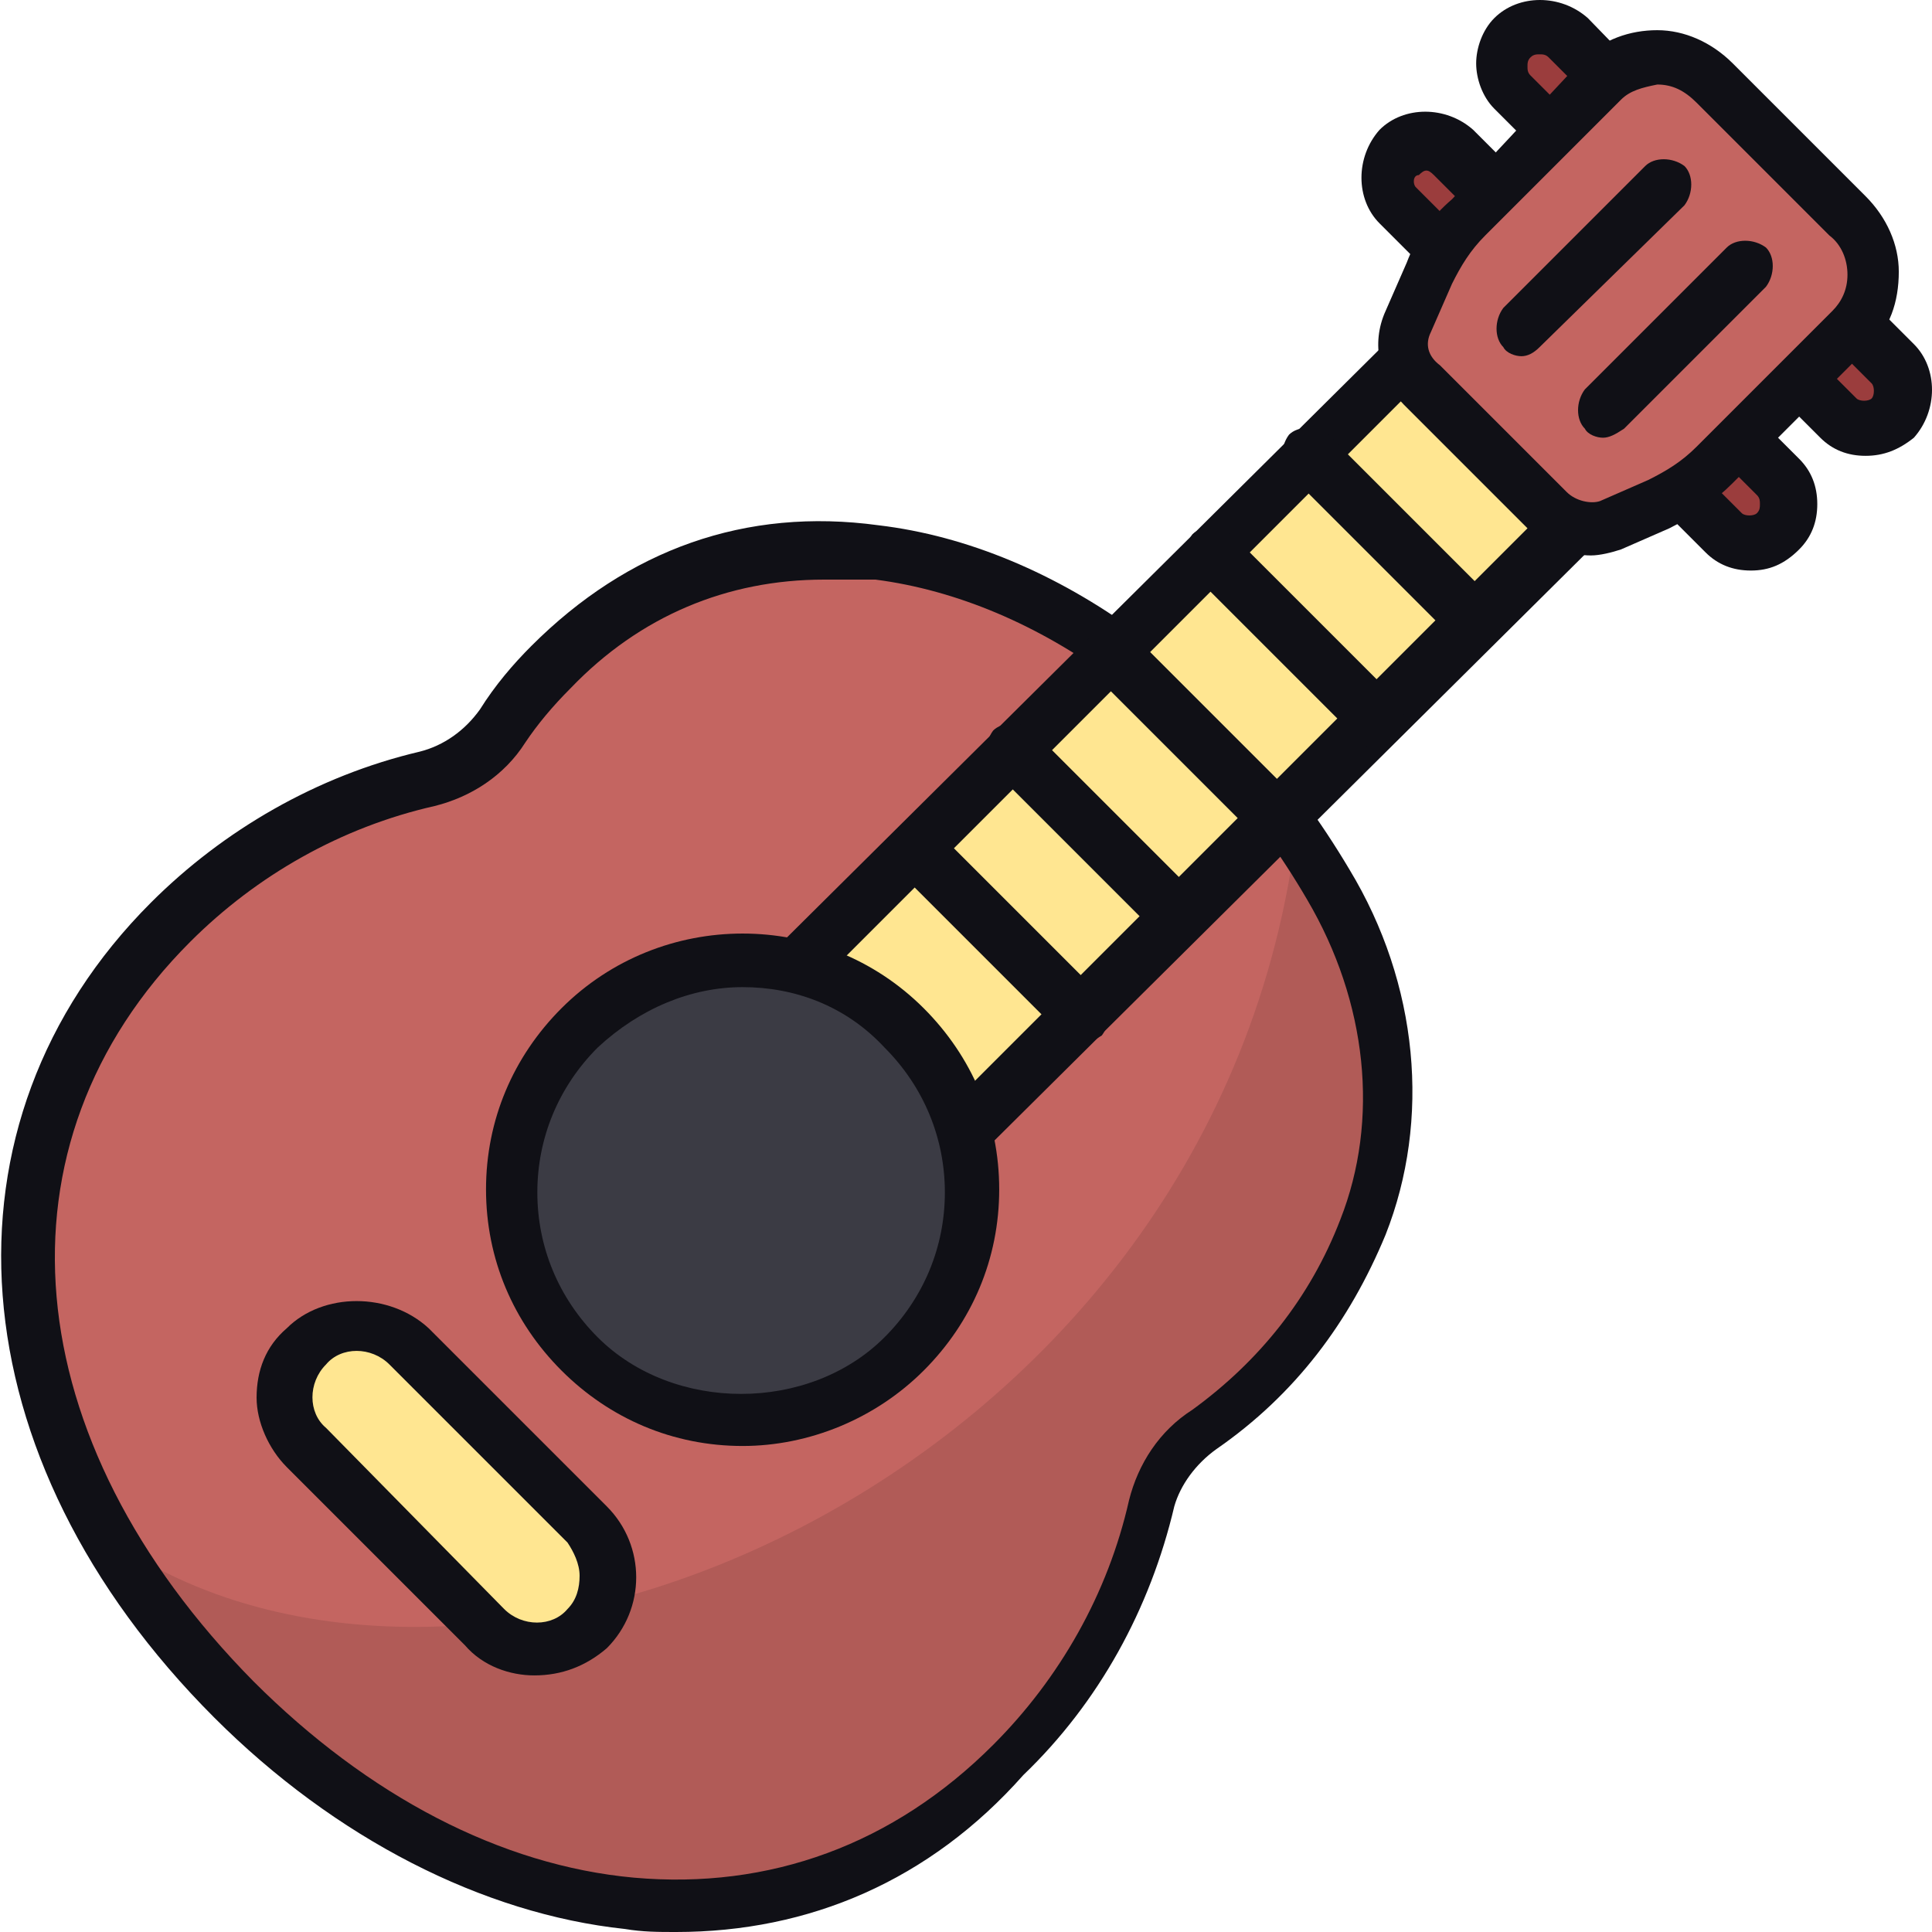 <svg id="Guitar" enable-background="new 0 0 64 64" viewBox="0 0 64 64" xmlns="http://www.w3.org/2000/svg"><g><g><path d="m39.9 47.4c2.2-1.5 4.1-3.7 5.2-6.7 1.4-3.6.9-7.8-1.2-11.3-6.3-10.6-18.1-14.9-25.7-7.3-.6.6-1.2 1.3-1.6 2-.6.9-1.5 1.5-2.5 1.7-3.1.7-6.1 2.3-8.5 4.7-7.3 7.3-5.8 17.8 2.1 25.7s18.5 9.4 25.7 2.1c2.4-2.4 4-5.4 4.7-8.5.3-.9.9-1.8 1.8-2.4z" fill="#c46561"/><path d="m33.4 58.4c-7.3 7.3-17.8 5.8-25.7-2.1-1.7-1.7-3.1-3.5-4.2-5.4 11.9 8.5 36.5-1.7 39.4-23 .3.5.7 1 1 1.5 2.1 3.5 2.6 7.7 1.2 11.3-1.2 3-3 5.2-5.2 6.7-.8.6-1.5 1.4-1.7 2.5-.8 3.1-2.4 6.1-4.8 8.5z" opacity=".1"/><path d="m22.4 64c-.6 0-1.1 0-1.7-.1-4.7-.5-9.6-3-13.6-7-8.6-8.6-9.4-19.7-2.1-27 2.4-2.4 5.5-4.2 8.9-5 .8-.2 1.5-.7 2-1.4.5-.8 1.1-1.5 1.7-2.1 3.2-3.2 7.1-4.6 11.5-4 5.9.7 11.8 5 15.6 11.4 2.3 3.8 2.7 8.3 1.2 12.1-1.2 2.9-3 5.3-5.6 7.1-.7.5-1.2 1.2-1.4 1.9-.8 3.4-2.5 6.5-5 8.9-3.1 3.5-7.1 5.2-11.5 5.2zm4.9-44.8c-3.2 0-6.1 1.2-8.4 3.6-.6.6-1.1 1.2-1.5 1.8-.7 1.1-1.8 1.8-3 2.1-3.1.7-5.9 2.3-8.1 4.5-6.7 6.7-5.8 16.5 2.1 24.5 3.8 3.8 8.2 6.1 12.6 6.5 4.5.4 8.6-1.1 11.9-4.4 2.2-2.2 3.8-5 4.5-8.1.3-1.2 1-2.3 2.1-3 2.2-1.6 3.9-3.7 4.9-6.3 1.3-3.3.9-7.2-1.1-10.6-3.5-6-8.9-9.9-14.3-10.6-.7 0-1.2 0-1.7 0z" fill="#101016"/></g><g><path d="m20.8 20.2h38.1v7.8h-38.1z" fill="#ffe691" transform="matrix(.707 -.707 .707 .707 -5.362 35.255)"/><g fill="#101016"><path d="m29.2 41.2c-.2 0-.5-.1-.6-.3l-5.6-5.5c-.3-.3-.3-.9 0-1.3l27-26.8c.3-.3.9-.3 1.3 0l5.5 5.5c.3.3.3.9 0 1.3l-27 26.8c-.2.2-.4.3-.6.3zm-4.3-6.4 4.2 4.2 25.7-25.7-4.2-4.2z"/><path d="m48.8 21.5c-.2 0-.5-.1-.6-.3l-5.5-5.5c-.3-.3-.3-.9 0-1.3.3-.3.9-.3 1.3 0l5.5 5.5c.3.3.3.9 0 1.3-.2.3-.5.3-.7.3z"/><path d="m45.6 24.8c-.2 0-.5-.1-.6-.3l-5.5-5.5c-.3-.3-.3-.9 0-1.3.3-.3.9-.3 1.3 0l5.5 5.5c.3.3.3.9 0 1.3-.3.2-.5.3-.7.3z"/><path d="m42.3 28.1c-.2 0-.5-.1-.6-.3l-5.5-5.5c-.3-.3-.3-.9 0-1.3.3-.3.9-.3 1.3 0l5.5 5.5c.3.3.3.9 0 1.3-.3.2-.5.3-.7.3z"/><path d="m39 31.3c-.2 0-.5-.1-.6-.3l-5.5-5.5c-.3-.3-.3-.9 0-1.3.3-.3.9-.3 1.3 0l5.5 5.5c.3.3.3.9 0 1.3-.2.2-.4.3-.7.3z"/><path d="m35.8 34.6c-.2 0-.5-.1-.6-.3l-5.5-5.5c-.3-.3-.3-.9 0-1.3.3-.3.9-.3 1.3 0l5.5 5.5c.3.3.3.9 0 1.3-.3.2-.5.3-.7.3z"/></g></g><g><path d="m50.1 3 3.4 3.4 1.8-1.8-3.4-3.4c-.5-.5-1.3-.5-1.8 0-.5.5-.5 1.3 0 1.8z" fill="#9b3d3d"/><path d="m53.5 7.3c-.2 0-.5-.1-.6-.3l-3.4-3.4c-.4-.4-.6-1-.6-1.5s.2-1.1.6-1.5c.8-.8 2.2-.8 3.1 0l3.3 3.4c.2.2.3.4.3.6s-.1.5-.3.6l-1.8 1.8c-.1.2-.4.3-.6.3zm-2.5-5.5c-.1 0-.2 0-.3.1s-.1.2-.1.3 0 .2.1.3l2.7 2.7.6-.6-2.7-2.7c-.1-.1-.2-.1-.3-.1z" fill="#101016"/></g><g><path d="m60.9 13.8-3.4-3.4 1.8-1.8 3.4 3.4c.5.5.5 1.3 0 1.8-.5.5-1.3.5-1.8 0z" fill="#9b3d3d"/><path d="m61.8 15.1c-.6 0-1.1-.2-1.5-.6l-3.4-3.4c-.3-.3-.3-.9 0-1.3l1.8-1.8c.3-.3.9-.3 1.3 0l3.4 3.4c.8.8.8 2.2 0 3.1-.5.4-1 .6-1.6.6zm-3-4.6 2.7 2.7c.1.1.4.1.5 0s.1-.4 0-.5l-2.7-2.7z" fill="#101016"/></g><g><path d="m46.3 6.9 3.4 3.4 1.8-1.8-3.4-3.4c-.5-.5-1.3-.5-1.8 0-.5.5-.5 1.3 0 1.8z" fill="#9b3d3d"/><path d="m49.7 11.1c-.2 0-.5-.1-.6-.3l-3.4-3.4c-.8-.8-.8-2.2 0-3.1.8-.8 2.2-.8 3.1 0l3.4 3.4c.2.2.3.4.3.6s-.1.5-.3.6l-1.8 1.8c-.3.3-.5.4-.7.4zm-2.8-4.9 2.8 2.8.5-.5-2.7-2.7c-.2-.2-.3-.2-.5 0-.2 0-.2.3-.1.4z" fill="#101016"/></g><g><path d="m57.1 17.7-3.4-3.4 1.8-1.8 3.4 3.4c.5.5.5 1.3 0 1.8-.5.5-1.3.5-1.8 0z" fill="#9b3d3d"/><path d="m58 18.9c-.6 0-1.1-.2-1.5-.6l-3.4-3.4c-.3-.3-.3-.9 0-1.3l1.8-1.8c.3-.3.9-.3 1.3 0l3.4 3.4c.4.4.6.9.6 1.5s-.2 1.1-.6 1.5c-.5.5-1 .7-1.6.7zm-.3-1.9c.1.1.4.1.5 0s.1-.2.1-.3 0-.2-.1-.3l-2.7-2.7-.5.6z" fill="#101016"/></g><g><path d="m53 2.7-4.5 4.5c-.5.5-1 1.2-1.3 1.9l-.7 1.6c-.3.7-.1 1.5.4 2.1l4.2 4.2c.6.6 1.4.7 2.1.4l1.6-.7c.7-.3 1.3-.7 1.9-1.3l4.5-4.5c1-1 1-2.7-.1-3.8l-4.4-4.4c-1-1-2.6-1-3.7 0z" fill="#c46561"/><g fill="#101016"><path d="m52.7 18.4c-.7 0-1.5-.3-2-.8l-4.2-4.2c-.8-.8-1.1-2-.6-3.1l.7-1.6c.3-.8.8-1.5 1.5-2.1l4.3-4.6c.7-.7 1.6-1 2.5-1s1.8.4 2.5 1.1l4.4 4.4c.7.7 1.1 1.6 1.1 2.5 0 1-.3 1.9-1 2.5l-4.5 4.5c-.6.6-1.3 1.1-2.1 1.5l-1.6.7c-.3.1-.7.2-1 .2zm1-15.1-4.5 4.5c-.5.5-.8 1-1.1 1.6l-.7 1.6c-.2.4-.1.8.3 1.1l4.2 4.2c.3.3.8.4 1.1.3l1.6-.7c.6-.3 1.1-.6 1.6-1.1l4.5-4.5c.3-.3.5-.7.5-1.2s-.2-1-.6-1.3l-4.4-4.4c-.4-.4-.8-.6-1.3-.6-.5.1-.9.2-1.2.5z"/><path d="m50.4 11.8c-.2 0-.5-.1-.6-.3-.3-.3-.3-.9 0-1.3l4.7-4.7c.3-.3.9-.3 1.3 0 .3.3.3.9 0 1.3l-4.8 4.7c-.2.2-.4.3-.6.3z"/><path d="m53.1 14.5c-.2 0-.5-.1-.6-.3-.3-.3-.3-.9 0-1.3l4.7-4.7c.3-.3.9-.3 1.3 0 .3.3.3.9 0 1.3l-4.7 4.7c-.3.2-.5.3-.7.3z"/></g></g><g><path d="m16 53.9-5.9-5.9c-.9-.9-.9-2.5 0-3.4.9-.9 2.5-.9 3.4 0l5.9 5.9c.9.9.9 2.5 0 3.4-.9.9-2.4.9-3.4 0z" fill="#ffe691"/><path d="m17.7 55.5c-.8 0-1.7-.3-2.3-1l-5.9-5.9c-.6-.6-1-1.5-1-2.3 0-.9.3-1.7 1-2.3 1.2-1.2 3.4-1.2 4.7 0l5.9 5.9c1.3 1.3 1.3 3.4 0 4.7-.7.6-1.5.9-2.4.9zm-1-2.2c.6.6 1.6.6 2.1 0 .3-.3.4-.7.4-1.1s-.2-.8-.4-1.1l-5.9-5.9c-.6-.6-1.6-.6-2.1 0-.6.6-.6 1.6 0 2.1z" fill="#101016"/></g><g><circle cx="24.6" cy="39.4" fill="#3b3b44" r="7.6"/><path d="m24.6 47.9c-2.3 0-4.4-.9-6-2.5s-2.5-3.7-2.5-6 .9-4.4 2.5-6c3.3-3.3 8.7-3.3 12 0 1.6 1.6 2.5 3.7 2.5 6s-.9 4.4-2.5 6-3.8 2.5-6 2.5zm0-15.2c-1.7 0-3.4.7-4.8 2-1.3 1.3-2 3-2 4.8s.7 3.5 2 4.8c2.5 2.5 7 2.5 9.5 0 1.3-1.3 2-3 2-4.8s-.7-3.5-2-4.8c-1.3-1.4-3-2-4.7-2z" fill="#101016"/></g></g></svg>